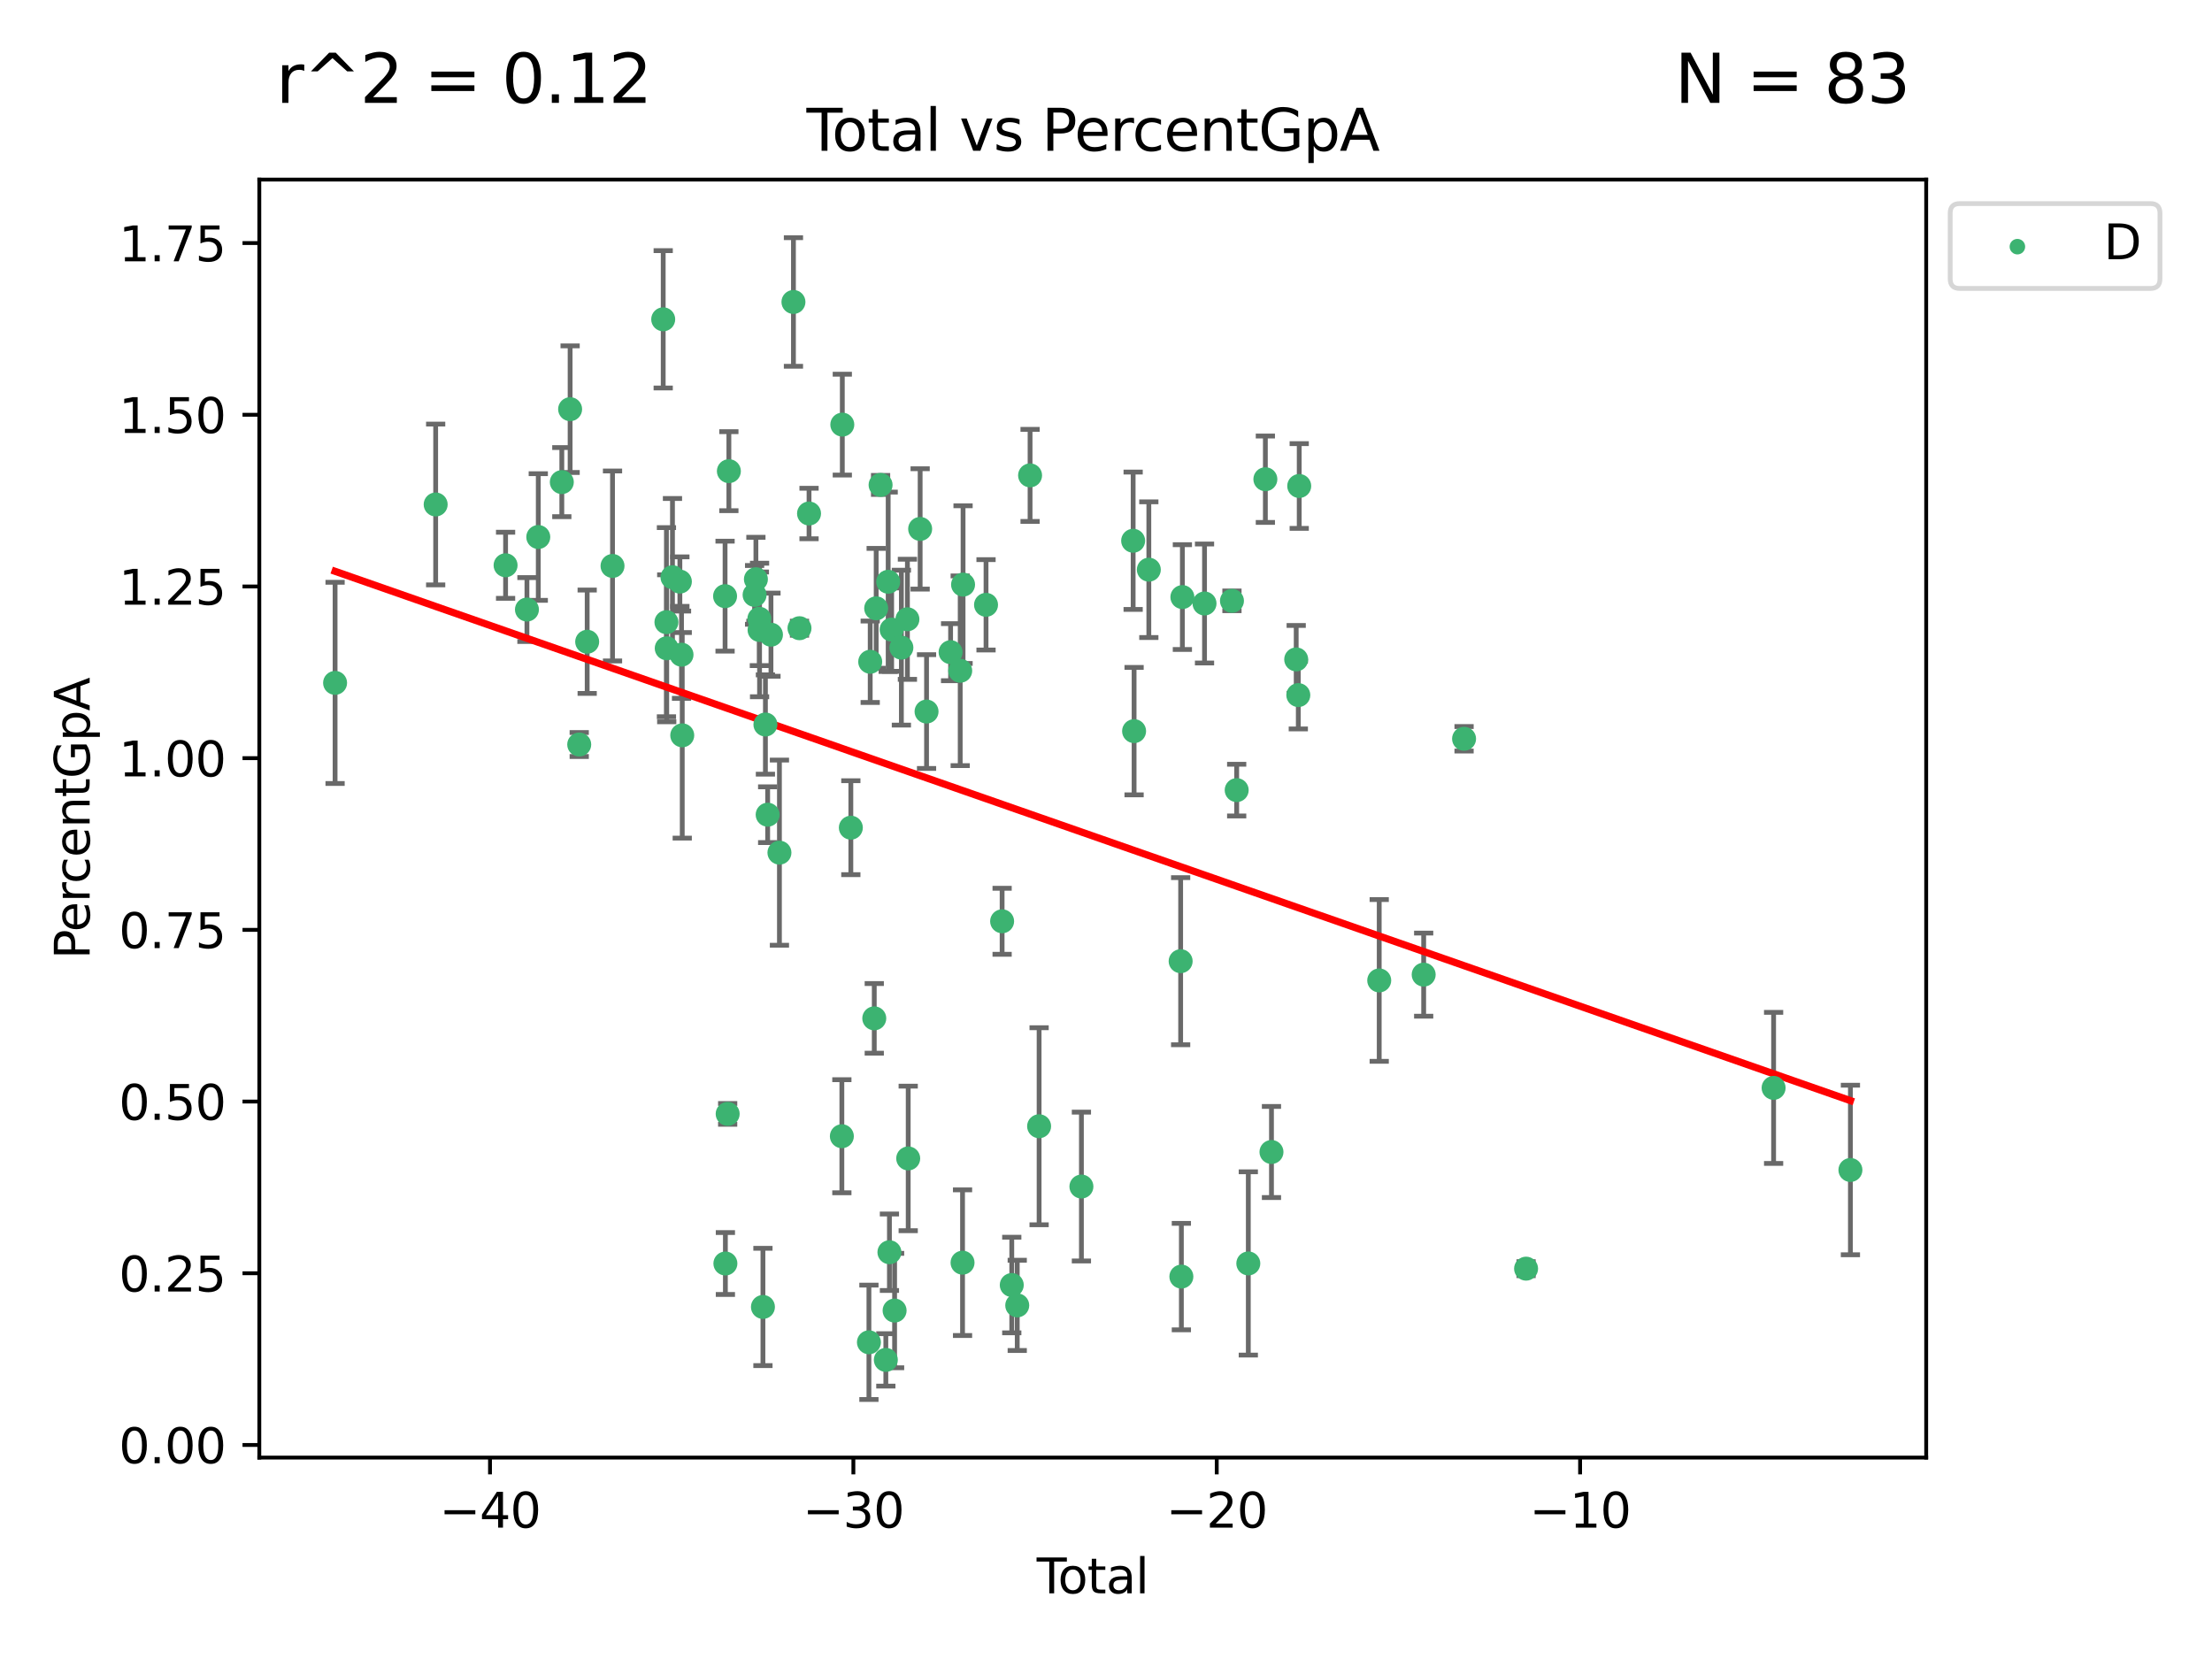 <?xml version="1.0" encoding="utf-8" standalone="no"?>
<!DOCTYPE svg PUBLIC "-//W3C//DTD SVG 1.1//EN"
  "http://www.w3.org/Graphics/SVG/1.1/DTD/svg11.dtd">
<svg xmlns:xlink="http://www.w3.org/1999/xlink" width="460.8pt" height="345.6pt" viewBox="0 0 460.8 345.6" xmlns="http://www.w3.org/2000/svg" version="1.1">
 <defs>
  <style type="text/css">*{stroke-linejoin: round; stroke-linecap: butt}</style>
 </defs>
 <g id="figure_1">
  <g id="patch_1">
   <path d="M 0 345.6 
L 460.8 345.6 
L 460.8 0 
L 0 0 
z
" style="fill: #ffffff"/>
  </g>
  <g id="axes_1">
   <g id="patch_2">
    <path d="M 54.02 303.64 
L 401.26 303.64 
L 401.26 37.411 
L 54.02 37.411 
z
" style="fill: #ffffff"/>
   </g>
   <g id="PathCollection_1">
    <defs>
     <path id="med873f51f0" d="M 0 1.118 
C 0.297 1.118 0.581 1 0.791 0.791 
C 1 0.581 1.118 0.297 1.118 0 
C 1.118 -0.297 1 -0.581 0.791 -0.791 
C 0.581 -1 0.297 -1.118 0 -1.118 
C -0.297 -1.118 -0.581 -1 -0.791 -0.791 
C -1 -0.581 -1.118 -0.297 -1.118 0 
C -1.118 0.297 -1 0.581 -0.791 0.791 
C -0.581 1 -0.297 1.118 0 1.118 
z
" style="stroke: #3cb371"/>
    </defs>
    <g clip-path="url(#pd690753bc2)">
     <use xlink:href="#med873f51f0" x="69.804" y="142.258" style="fill: #3cb371; stroke: #3cb371"/>
     <use xlink:href="#med873f51f0" x="90.757" y="105.092" style="fill: #3cb371; stroke: #3cb371"/>
     <use xlink:href="#med873f51f0" x="105.322" y="117.758" style="fill: #3cb371; stroke: #3cb371"/>
     <use xlink:href="#med873f51f0" x="109.771" y="126.98" style="fill: #3cb371; stroke: #3cb371"/>
     <use xlink:href="#med873f51f0" x="112.133" y="111.871" style="fill: #3cb371; stroke: #3cb371"/>
     <use xlink:href="#med873f51f0" x="117.037" y="100.431" style="fill: #3cb371; stroke: #3cb371"/>
     <use xlink:href="#med873f51f0" x="118.766" y="85.241" style="fill: #3cb371; stroke: #3cb371"/>
     <use xlink:href="#med873f51f0" x="120.663" y="155.096" style="fill: #3cb371; stroke: #3cb371"/>
     <use xlink:href="#med873f51f0" x="122.32" y="133.687" style="fill: #3cb371; stroke: #3cb371"/>
     <use xlink:href="#med873f51f0" x="127.599" y="117.898" style="fill: #3cb371; stroke: #3cb371"/>
     <use xlink:href="#med873f51f0" x="138.158" y="66.518" style="fill: #3cb371; stroke: #3cb371"/>
     <use xlink:href="#med873f51f0" x="138.832" y="129.611" style="fill: #3cb371; stroke: #3cb371"/>
     <use xlink:href="#med873f51f0" x="138.892" y="135.049" style="fill: #3cb371; stroke: #3cb371"/>
     <use xlink:href="#med873f51f0" x="140.088" y="120.245" style="fill: #3cb371; stroke: #3cb371"/>
     <use xlink:href="#med873f51f0" x="141.631" y="121.157" style="fill: #3cb371; stroke: #3cb371"/>
     <use xlink:href="#med873f51f0" x="141.972" y="136.386" style="fill: #3cb371; stroke: #3cb371"/>
     <use xlink:href="#med873f51f0" x="142.124" y="153.183" style="fill: #3cb371; stroke: #3cb371"/>
     <use xlink:href="#med873f51f0" x="151.045" y="124.189" style="fill: #3cb371; stroke: #3cb371"/>
     <use xlink:href="#med873f51f0" x="151.112" y="263.211" style="fill: #3cb371; stroke: #3cb371"/>
     <use xlink:href="#med873f51f0" x="151.587" y="232.043" style="fill: #3cb371; stroke: #3cb371"/>
     <use xlink:href="#med873f51f0" x="151.838" y="98.151" style="fill: #3cb371; stroke: #3cb371"/>
     <use xlink:href="#med873f51f0" x="157.196" y="123.928" style="fill: #3cb371; stroke: #3cb371"/>
     <use xlink:href="#med873f51f0" x="157.469" y="120.665" style="fill: #3cb371; stroke: #3cb371"/>
     <use xlink:href="#med873f51f0" x="158.19" y="128.906" style="fill: #3cb371; stroke: #3cb371"/>
     <use xlink:href="#med873f51f0" x="158.231" y="131.236" style="fill: #3cb371; stroke: #3cb371"/>
     <use xlink:href="#med873f51f0" x="158.934" y="272.261" style="fill: #3cb371; stroke: #3cb371"/>
     <use xlink:href="#med873f51f0" x="159.451" y="150.93" style="fill: #3cb371; stroke: #3cb371"/>
     <use xlink:href="#med873f51f0" x="159.918" y="169.716" style="fill: #3cb371; stroke: #3cb371"/>
     <use xlink:href="#med873f51f0" x="160.607" y="132.218" style="fill: #3cb371; stroke: #3cb371"/>
     <use xlink:href="#med873f51f0" x="162.371" y="177.623" style="fill: #3cb371; stroke: #3cb371"/>
     <use xlink:href="#med873f51f0" x="165.29" y="62.906" style="fill: #3cb371; stroke: #3cb371"/>
     <use xlink:href="#med873f51f0" x="166.549" y="130.868" style="fill: #3cb371; stroke: #3cb371"/>
     <use xlink:href="#med873f51f0" x="168.537" y="106.971" style="fill: #3cb371; stroke: #3cb371"/>
     <use xlink:href="#med873f51f0" x="175.375" y="236.698" style="fill: #3cb371; stroke: #3cb371"/>
     <use xlink:href="#med873f51f0" x="175.468" y="88.456" style="fill: #3cb371; stroke: #3cb371"/>
     <use xlink:href="#med873f51f0" x="177.246" y="172.421" style="fill: #3cb371; stroke: #3cb371"/>
     <use xlink:href="#med873f51f0" x="181.013" y="279.625" style="fill: #3cb371; stroke: #3cb371"/>
     <use xlink:href="#med873f51f0" x="181.28" y="137.857" style="fill: #3cb371; stroke: #3cb371"/>
     <use xlink:href="#med873f51f0" x="182.126" y="212.14" style="fill: #3cb371; stroke: #3cb371"/>
     <use xlink:href="#med873f51f0" x="182.524" y="126.722" style="fill: #3cb371; stroke: #3cb371"/>
     <use xlink:href="#med873f51f0" x="183.442" y="101.016" style="fill: #3cb371; stroke: #3cb371"/>
     <use xlink:href="#med873f51f0" x="184.536" y="283.29" style="fill: #3cb371; stroke: #3cb371"/>
     <use xlink:href="#med873f51f0" x="185.024" y="121.196" style="fill: #3cb371; stroke: #3cb371"/>
     <use xlink:href="#med873f51f0" x="185.284" y="260.864" style="fill: #3cb371; stroke: #3cb371"/>
     <use xlink:href="#med873f51f0" x="185.744" y="131.161" style="fill: #3cb371; stroke: #3cb371"/>
     <use xlink:href="#med873f51f0" x="186.362" y="273.013" style="fill: #3cb371; stroke: #3cb371"/>
     <use xlink:href="#med873f51f0" x="187.775" y="134.914" style="fill: #3cb371; stroke: #3cb371"/>
     <use xlink:href="#med873f51f0" x="189.031" y="129.006" style="fill: #3cb371; stroke: #3cb371"/>
     <use xlink:href="#med873f51f0" x="189.196" y="241.323" style="fill: #3cb371; stroke: #3cb371"/>
     <use xlink:href="#med873f51f0" x="191.684" y="110.186" style="fill: #3cb371; stroke: #3cb371"/>
     <use xlink:href="#med873f51f0" x="193.017" y="148.229" style="fill: #3cb371; stroke: #3cb371"/>
     <use xlink:href="#med873f51f0" x="198.026" y="135.86" style="fill: #3cb371; stroke: #3cb371"/>
     <use xlink:href="#med873f51f0" x="200.03" y="139.732" style="fill: #3cb371; stroke: #3cb371"/>
     <use xlink:href="#med873f51f0" x="200.515" y="263.038" style="fill: #3cb371; stroke: #3cb371"/>
     <use xlink:href="#med873f51f0" x="200.623" y="121.786" style="fill: #3cb371; stroke: #3cb371"/>
     <use xlink:href="#med873f51f0" x="205.408" y="125.998" style="fill: #3cb371; stroke: #3cb371"/>
     <use xlink:href="#med873f51f0" x="208.759" y="191.921" style="fill: #3cb371; stroke: #3cb371"/>
     <use xlink:href="#med873f51f0" x="210.77" y="267.693" style="fill: #3cb371; stroke: #3cb371"/>
     <use xlink:href="#med873f51f0" x="211.91" y="271.933" style="fill: #3cb371; stroke: #3cb371"/>
     <use xlink:href="#med873f51f0" x="214.584" y="99.03" style="fill: #3cb371; stroke: #3cb371"/>
     <use xlink:href="#med873f51f0" x="216.465" y="234.616" style="fill: #3cb371; stroke: #3cb371"/>
     <use xlink:href="#med873f51f0" x="225.278" y="247.179" style="fill: #3cb371; stroke: #3cb371"/>
     <use xlink:href="#med873f51f0" x="236.055" y="112.649" style="fill: #3cb371; stroke: #3cb371"/>
     <use xlink:href="#med873f51f0" x="236.252" y="152.307" style="fill: #3cb371; stroke: #3cb371"/>
     <use xlink:href="#med873f51f0" x="239.322" y="118.673" style="fill: #3cb371; stroke: #3cb371"/>
     <use xlink:href="#med873f51f0" x="245.95" y="200.235" style="fill: #3cb371; stroke: #3cb371"/>
     <use xlink:href="#med873f51f0" x="246.1" y="265.938" style="fill: #3cb371; stroke: #3cb371"/>
     <use xlink:href="#med873f51f0" x="246.311" y="124.381" style="fill: #3cb371; stroke: #3cb371"/>
     <use xlink:href="#med873f51f0" x="250.924" y="125.718" style="fill: #3cb371; stroke: #3cb371"/>
     <use xlink:href="#med873f51f0" x="256.639" y="125.166" style="fill: #3cb371; stroke: #3cb371"/>
     <use xlink:href="#med873f51f0" x="257.624" y="164.595" style="fill: #3cb371; stroke: #3cb371"/>
     <use xlink:href="#med873f51f0" x="260.046" y="263.197" style="fill: #3cb371; stroke: #3cb371"/>
     <use xlink:href="#med873f51f0" x="263.599" y="99.828" style="fill: #3cb371; stroke: #3cb371"/>
     <use xlink:href="#med873f51f0" x="264.871" y="239.982" style="fill: #3cb371; stroke: #3cb371"/>
     <use xlink:href="#med873f51f0" x="270.022" y="137.365" style="fill: #3cb371; stroke: #3cb371"/>
     <use xlink:href="#med873f51f0" x="270.46" y="144.798" style="fill: #3cb371; stroke: #3cb371"/>
     <use xlink:href="#med873f51f0" x="270.652" y="101.242" style="fill: #3cb371; stroke: #3cb371"/>
     <use xlink:href="#med873f51f0" x="287.317" y="204.241" style="fill: #3cb371; stroke: #3cb371"/>
     <use xlink:href="#med873f51f0" x="296.577" y="203.033" style="fill: #3cb371; stroke: #3cb371"/>
     <use xlink:href="#med873f51f0" x="304.992" y="153.903" style="fill: #3cb371; stroke: #3cb371"/>
     <use xlink:href="#med873f51f0" x="317.91" y="264.284" style="fill: #3cb371; stroke: #3cb371"/>
     <use xlink:href="#med873f51f0" x="369.475" y="226.626" style="fill: #3cb371; stroke: #3cb371"/>
     <use xlink:href="#med873f51f0" x="385.476" y="243.728" style="fill: #3cb371; stroke: #3cb371"/>
    </g>
   </g>
   <g id="matplotlib.axis_1">
    <g id="xtick_1">
     <g id="line2d_1">
      <defs>
       <path id="m4801085704" d="M 0 0 
L 0 3.5 
" style="stroke: #000000; stroke-width: 0.8"/>
      </defs>
      <g>
       <use xlink:href="#m4801085704" x="102.077" y="303.64" style="stroke: #000000; stroke-width: 0.8"/>
      </g>
     </g>
     <g id="text_1">
      <!-- −40 -->
      <g transform="translate(91.525 318.238)scale(0.1 -0.1)">
       <defs>
        <path id="DejaVuSans-2212" d="M 678 2272 
L 4684 2272 
L 4684 1741 
L 678 1741 
L 678 2272 
z
" transform="scale(0.016)"/>
        <path id="DejaVuSans-34" d="M 2419 4116 
L 825 1625 
L 2419 1625 
L 2419 4116 
z
M 2253 4666 
L 3047 4666 
L 3047 1625 
L 3713 1625 
L 3713 1100 
L 3047 1100 
L 3047 0 
L 2419 0 
L 2419 1100 
L 313 1100 
L 313 1709 
L 2253 4666 
z
" transform="scale(0.016)"/>
        <path id="DejaVuSans-30" d="M 2034 4250 
Q 1547 4250 1301 3770 
Q 1056 3291 1056 2328 
Q 1056 1369 1301 889 
Q 1547 409 2034 409 
Q 2525 409 2770 889 
Q 3016 1369 3016 2328 
Q 3016 3291 2770 3770 
Q 2525 4250 2034 4250 
z
M 2034 4750 
Q 2819 4750 3233 4129 
Q 3647 3509 3647 2328 
Q 3647 1150 3233 529 
Q 2819 -91 2034 -91 
Q 1250 -91 836 529 
Q 422 1150 422 2328 
Q 422 3509 836 4129 
Q 1250 4750 2034 4750 
z
" transform="scale(0.016)"/>
       </defs>
       <use xlink:href="#DejaVuSans-2212"/>
       <use xlink:href="#DejaVuSans-34" x="83.789"/>
       <use xlink:href="#DejaVuSans-30" x="147.412"/>
      </g>
     </g>
    </g>
    <g id="xtick_2">
     <g id="line2d_2">
      <g>
       <use xlink:href="#m4801085704" x="177.773" y="303.64" style="stroke: #000000; stroke-width: 0.8"/>
      </g>
     </g>
     <g id="text_2">
      <!-- −30 -->
      <g transform="translate(167.22 318.238)scale(0.1 -0.1)">
       <defs>
        <path id="DejaVuSans-33" d="M 2597 2516 
Q 3050 2419 3304 2112 
Q 3559 1806 3559 1356 
Q 3559 666 3084 287 
Q 2609 -91 1734 -91 
Q 1441 -91 1130 -33 
Q 819 25 488 141 
L 488 750 
Q 750 597 1062 519 
Q 1375 441 1716 441 
Q 2309 441 2620 675 
Q 2931 909 2931 1356 
Q 2931 1769 2642 2001 
Q 2353 2234 1838 2234 
L 1294 2234 
L 1294 2753 
L 1863 2753 
Q 2328 2753 2575 2939 
Q 2822 3125 2822 3475 
Q 2822 3834 2567 4026 
Q 2313 4219 1838 4219 
Q 1578 4219 1281 4162 
Q 984 4106 628 3988 
L 628 4550 
Q 988 4650 1302 4700 
Q 1616 4750 1894 4750 
Q 2613 4750 3031 4423 
Q 3450 4097 3450 3541 
Q 3450 3153 3228 2886 
Q 3006 2619 2597 2516 
z
" transform="scale(0.016)"/>
       </defs>
       <use xlink:href="#DejaVuSans-2212"/>
       <use xlink:href="#DejaVuSans-33" x="83.789"/>
       <use xlink:href="#DejaVuSans-30" x="147.412"/>
      </g>
     </g>
    </g>
    <g id="xtick_3">
     <g id="line2d_3">
      <g>
       <use xlink:href="#m4801085704" x="253.468" y="303.64" style="stroke: #000000; stroke-width: 0.8"/>
      </g>
     </g>
     <g id="text_3">
      <!-- −20 -->
      <g transform="translate(242.916 318.238)scale(0.1 -0.1)">
       <defs>
        <path id="DejaVuSans-32" d="M 1228 531 
L 3431 531 
L 3431 0 
L 469 0 
L 469 531 
Q 828 903 1448 1529 
Q 2069 2156 2228 2338 
Q 2531 2678 2651 2914 
Q 2772 3150 2772 3378 
Q 2772 3750 2511 3984 
Q 2250 4219 1831 4219 
Q 1534 4219 1204 4116 
Q 875 4013 500 3803 
L 500 4441 
Q 881 4594 1212 4672 
Q 1544 4750 1819 4750 
Q 2544 4750 2975 4387 
Q 3406 4025 3406 3419 
Q 3406 3131 3298 2873 
Q 3191 2616 2906 2266 
Q 2828 2175 2409 1742 
Q 1991 1309 1228 531 
z
" transform="scale(0.016)"/>
       </defs>
       <use xlink:href="#DejaVuSans-2212"/>
       <use xlink:href="#DejaVuSans-32" x="83.789"/>
       <use xlink:href="#DejaVuSans-30" x="147.412"/>
      </g>
     </g>
    </g>
    <g id="xtick_4">
     <g id="line2d_4">
      <g>
       <use xlink:href="#m4801085704" x="329.164" y="303.64" style="stroke: #000000; stroke-width: 0.8"/>
      </g>
     </g>
     <g id="text_4">
      <!-- −10 -->
      <g transform="translate(318.612 318.238)scale(0.1 -0.1)">
       <defs>
        <path id="DejaVuSans-31" d="M 794 531 
L 1825 531 
L 1825 4091 
L 703 3866 
L 703 4441 
L 1819 4666 
L 2450 4666 
L 2450 531 
L 3481 531 
L 3481 0 
L 794 0 
L 794 531 
z
" transform="scale(0.016)"/>
       </defs>
       <use xlink:href="#DejaVuSans-2212"/>
       <use xlink:href="#DejaVuSans-31" x="83.789"/>
       <use xlink:href="#DejaVuSans-30" x="147.412"/>
      </g>
     </g>
    </g>
    <g id="text_5">
     <!-- Total -->
     <g transform="translate(215.963 331.917)scale(0.1 -0.1)">
      <defs>
       <path id="DejaVuSans-54" d="M -19 4666 
L 3928 4666 
L 3928 4134 
L 2272 4134 
L 2272 0 
L 1638 0 
L 1638 4134 
L -19 4134 
L -19 4666 
z
" transform="scale(0.016)"/>
       <path id="DejaVuSans-6f" d="M 1959 3097 
Q 1497 3097 1228 2736 
Q 959 2375 959 1747 
Q 959 1119 1226 758 
Q 1494 397 1959 397 
Q 2419 397 2687 759 
Q 2956 1122 2956 1747 
Q 2956 2369 2687 2733 
Q 2419 3097 1959 3097 
z
M 1959 3584 
Q 2709 3584 3137 3096 
Q 3566 2609 3566 1747 
Q 3566 888 3137 398 
Q 2709 -91 1959 -91 
Q 1206 -91 779 398 
Q 353 888 353 1747 
Q 353 2609 779 3096 
Q 1206 3584 1959 3584 
z
" transform="scale(0.016)"/>
       <path id="DejaVuSans-74" d="M 1172 4494 
L 1172 3500 
L 2356 3500 
L 2356 3053 
L 1172 3053 
L 1172 1153 
Q 1172 725 1289 603 
Q 1406 481 1766 481 
L 2356 481 
L 2356 0 
L 1766 0 
Q 1100 0 847 248 
Q 594 497 594 1153 
L 594 3053 
L 172 3053 
L 172 3500 
L 594 3500 
L 594 4494 
L 1172 4494 
z
" transform="scale(0.016)"/>
       <path id="DejaVuSans-61" d="M 2194 1759 
Q 1497 1759 1228 1600 
Q 959 1441 959 1056 
Q 959 750 1161 570 
Q 1363 391 1709 391 
Q 2188 391 2477 730 
Q 2766 1069 2766 1631 
L 2766 1759 
L 2194 1759 
z
M 3341 1997 
L 3341 0 
L 2766 0 
L 2766 531 
Q 2569 213 2275 61 
Q 1981 -91 1556 -91 
Q 1019 -91 701 211 
Q 384 513 384 1019 
Q 384 1609 779 1909 
Q 1175 2209 1959 2209 
L 2766 2209 
L 2766 2266 
Q 2766 2663 2505 2880 
Q 2244 3097 1772 3097 
Q 1472 3097 1187 3025 
Q 903 2953 641 2809 
L 641 3341 
Q 956 3463 1253 3523 
Q 1550 3584 1831 3584 
Q 2591 3584 2966 3190 
Q 3341 2797 3341 1997 
z
" transform="scale(0.016)"/>
       <path id="DejaVuSans-6c" d="M 603 4863 
L 1178 4863 
L 1178 0 
L 603 0 
L 603 4863 
z
" transform="scale(0.016)"/>
      </defs>
      <use xlink:href="#DejaVuSans-54"/>
      <use xlink:href="#DejaVuSans-6f" x="44.084"/>
      <use xlink:href="#DejaVuSans-74" x="105.266"/>
      <use xlink:href="#DejaVuSans-61" x="144.475"/>
      <use xlink:href="#DejaVuSans-6c" x="205.754"/>
     </g>
    </g>
   </g>
   <g id="matplotlib.axis_2">
    <g id="ytick_1">
     <g id="line2d_5">
      <defs>
       <path id="mf952690556" d="M 0 0 
L -3.5 0 
" style="stroke: #000000; stroke-width: 0.8"/>
      </defs>
      <g>
       <use xlink:href="#mf952690556" x="54.02" y="301.015" style="stroke: #000000; stroke-width: 0.8"/>
      </g>
     </g>
     <g id="text_6">
      <!-- 0.00 -->
      <g transform="translate(24.754 304.814)scale(0.1 -0.1)">
       <defs>
        <path id="DejaVuSans-2e" d="M 684 794 
L 1344 794 
L 1344 0 
L 684 0 
L 684 794 
z
" transform="scale(0.016)"/>
       </defs>
       <use xlink:href="#DejaVuSans-30"/>
       <use xlink:href="#DejaVuSans-2e" x="63.623"/>
       <use xlink:href="#DejaVuSans-30" x="95.41"/>
       <use xlink:href="#DejaVuSans-30" x="159.033"/>
      </g>
     </g>
    </g>
    <g id="ytick_2">
     <g id="line2d_6">
      <g>
       <use xlink:href="#mf952690556" x="54.02" y="265.246" style="stroke: #000000; stroke-width: 0.8"/>
      </g>
     </g>
     <g id="text_7">
      <!-- 0.25 -->
      <g transform="translate(24.754 269.045)scale(0.1 -0.1)">
       <defs>
        <path id="DejaVuSans-35" d="M 691 4666 
L 3169 4666 
L 3169 4134 
L 1269 4134 
L 1269 2991 
Q 1406 3038 1543 3061 
Q 1681 3084 1819 3084 
Q 2600 3084 3056 2656 
Q 3513 2228 3513 1497 
Q 3513 744 3044 326 
Q 2575 -91 1722 -91 
Q 1428 -91 1123 -41 
Q 819 9 494 109 
L 494 744 
Q 775 591 1075 516 
Q 1375 441 1709 441 
Q 2250 441 2565 725 
Q 2881 1009 2881 1497 
Q 2881 1984 2565 2268 
Q 2250 2553 1709 2553 
Q 1456 2553 1204 2497 
Q 953 2441 691 2322 
L 691 4666 
z
" transform="scale(0.016)"/>
       </defs>
       <use xlink:href="#DejaVuSans-30"/>
       <use xlink:href="#DejaVuSans-2e" x="63.623"/>
       <use xlink:href="#DejaVuSans-32" x="95.41"/>
       <use xlink:href="#DejaVuSans-35" x="159.033"/>
      </g>
     </g>
    </g>
    <g id="ytick_3">
     <g id="line2d_7">
      <g>
       <use xlink:href="#mf952690556" x="54.02" y="229.477" style="stroke: #000000; stroke-width: 0.8"/>
      </g>
     </g>
     <g id="text_8">
      <!-- 0.50 -->
      <g transform="translate(24.754 233.276)scale(0.1 -0.1)">
       <use xlink:href="#DejaVuSans-30"/>
       <use xlink:href="#DejaVuSans-2e" x="63.623"/>
       <use xlink:href="#DejaVuSans-35" x="95.41"/>
       <use xlink:href="#DejaVuSans-30" x="159.033"/>
      </g>
     </g>
    </g>
    <g id="ytick_4">
     <g id="line2d_8">
      <g>
       <use xlink:href="#mf952690556" x="54.02" y="193.707" style="stroke: #000000; stroke-width: 0.8"/>
      </g>
     </g>
     <g id="text_9">
      <!-- 0.75 -->
      <g transform="translate(24.754 197.507)scale(0.1 -0.1)">
       <defs>
        <path id="DejaVuSans-37" d="M 525 4666 
L 3525 4666 
L 3525 4397 
L 1831 0 
L 1172 0 
L 2766 4134 
L 525 4134 
L 525 4666 
z
" transform="scale(0.016)"/>
       </defs>
       <use xlink:href="#DejaVuSans-30"/>
       <use xlink:href="#DejaVuSans-2e" x="63.623"/>
       <use xlink:href="#DejaVuSans-37" x="95.41"/>
       <use xlink:href="#DejaVuSans-35" x="159.033"/>
      </g>
     </g>
    </g>
    <g id="ytick_5">
     <g id="line2d_9">
      <g>
       <use xlink:href="#mf952690556" x="54.02" y="157.938" style="stroke: #000000; stroke-width: 0.8"/>
      </g>
     </g>
     <g id="text_10">
      <!-- 1.00 -->
      <g transform="translate(24.754 161.738)scale(0.1 -0.1)">
       <use xlink:href="#DejaVuSans-31"/>
       <use xlink:href="#DejaVuSans-2e" x="63.623"/>
       <use xlink:href="#DejaVuSans-30" x="95.41"/>
       <use xlink:href="#DejaVuSans-30" x="159.033"/>
      </g>
     </g>
    </g>
    <g id="ytick_6">
     <g id="line2d_10">
      <g>
       <use xlink:href="#mf952690556" x="54.02" y="122.169" style="stroke: #000000; stroke-width: 0.8"/>
      </g>
     </g>
     <g id="text_11">
      <!-- 1.25 -->
      <g transform="translate(24.754 125.968)scale(0.1 -0.1)">
       <use xlink:href="#DejaVuSans-31"/>
       <use xlink:href="#DejaVuSans-2e" x="63.623"/>
       <use xlink:href="#DejaVuSans-32" x="95.41"/>
       <use xlink:href="#DejaVuSans-35" x="159.033"/>
      </g>
     </g>
    </g>
    <g id="ytick_7">
     <g id="line2d_11">
      <g>
       <use xlink:href="#mf952690556" x="54.02" y="86.4" style="stroke: #000000; stroke-width: 0.8"/>
      </g>
     </g>
     <g id="text_12">
      <!-- 1.50 -->
      <g transform="translate(24.754 90.199)scale(0.1 -0.1)">
       <use xlink:href="#DejaVuSans-31"/>
       <use xlink:href="#DejaVuSans-2e" x="63.623"/>
       <use xlink:href="#DejaVuSans-35" x="95.41"/>
       <use xlink:href="#DejaVuSans-30" x="159.033"/>
      </g>
     </g>
    </g>
    <g id="ytick_8">
     <g id="line2d_12">
      <g>
       <use xlink:href="#mf952690556" x="54.02" y="50.631" style="stroke: #000000; stroke-width: 0.8"/>
      </g>
     </g>
     <g id="text_13">
      <!-- 1.75 -->
      <g transform="translate(24.754 54.43)scale(0.1 -0.1)">
       <use xlink:href="#DejaVuSans-31"/>
       <use xlink:href="#DejaVuSans-2e" x="63.623"/>
       <use xlink:href="#DejaVuSans-37" x="95.41"/>
       <use xlink:href="#DejaVuSans-35" x="159.033"/>
      </g>
     </g>
    </g>
    <g id="text_14">
     <!-- PercentGpA -->
     <g transform="translate(18.675 199.802)rotate(-90)scale(0.1 -0.1)">
      <defs>
       <path id="DejaVuSans-50" d="M 1259 4147 
L 1259 2394 
L 2053 2394 
Q 2494 2394 2734 2622 
Q 2975 2850 2975 3272 
Q 2975 3691 2734 3919 
Q 2494 4147 2053 4147 
L 1259 4147 
z
M 628 4666 
L 2053 4666 
Q 2838 4666 3239 4311 
Q 3641 3956 3641 3272 
Q 3641 2581 3239 2228 
Q 2838 1875 2053 1875 
L 1259 1875 
L 1259 0 
L 628 0 
L 628 4666 
z
" transform="scale(0.016)"/>
       <path id="DejaVuSans-65" d="M 3597 1894 
L 3597 1613 
L 953 1613 
Q 991 1019 1311 708 
Q 1631 397 2203 397 
Q 2534 397 2845 478 
Q 3156 559 3463 722 
L 3463 178 
Q 3153 47 2828 -22 
Q 2503 -91 2169 -91 
Q 1331 -91 842 396 
Q 353 884 353 1716 
Q 353 2575 817 3079 
Q 1281 3584 2069 3584 
Q 2775 3584 3186 3129 
Q 3597 2675 3597 1894 
z
M 3022 2063 
Q 3016 2534 2758 2815 
Q 2500 3097 2075 3097 
Q 1594 3097 1305 2825 
Q 1016 2553 972 2059 
L 3022 2063 
z
" transform="scale(0.016)"/>
       <path id="DejaVuSans-72" d="M 2631 2963 
Q 2534 3019 2420 3045 
Q 2306 3072 2169 3072 
Q 1681 3072 1420 2755 
Q 1159 2438 1159 1844 
L 1159 0 
L 581 0 
L 581 3500 
L 1159 3500 
L 1159 2956 
Q 1341 3275 1631 3429 
Q 1922 3584 2338 3584 
Q 2397 3584 2469 3576 
Q 2541 3569 2628 3553 
L 2631 2963 
z
" transform="scale(0.016)"/>
       <path id="DejaVuSans-63" d="M 3122 3366 
L 3122 2828 
Q 2878 2963 2633 3030 
Q 2388 3097 2138 3097 
Q 1578 3097 1268 2742 
Q 959 2388 959 1747 
Q 959 1106 1268 751 
Q 1578 397 2138 397 
Q 2388 397 2633 464 
Q 2878 531 3122 666 
L 3122 134 
Q 2881 22 2623 -34 
Q 2366 -91 2075 -91 
Q 1284 -91 818 406 
Q 353 903 353 1747 
Q 353 2603 823 3093 
Q 1294 3584 2113 3584 
Q 2378 3584 2631 3529 
Q 2884 3475 3122 3366 
z
" transform="scale(0.016)"/>
       <path id="DejaVuSans-6e" d="M 3513 2113 
L 3513 0 
L 2938 0 
L 2938 2094 
Q 2938 2591 2744 2837 
Q 2550 3084 2163 3084 
Q 1697 3084 1428 2787 
Q 1159 2491 1159 1978 
L 1159 0 
L 581 0 
L 581 3500 
L 1159 3500 
L 1159 2956 
Q 1366 3272 1645 3428 
Q 1925 3584 2291 3584 
Q 2894 3584 3203 3211 
Q 3513 2838 3513 2113 
z
" transform="scale(0.016)"/>
       <path id="DejaVuSans-47" d="M 3809 666 
L 3809 1919 
L 2778 1919 
L 2778 2438 
L 4434 2438 
L 4434 434 
Q 4069 175 3628 42 
Q 3188 -91 2688 -91 
Q 1594 -91 976 548 
Q 359 1188 359 2328 
Q 359 3472 976 4111 
Q 1594 4750 2688 4750 
Q 3144 4750 3555 4637 
Q 3966 4525 4313 4306 
L 4313 3634 
Q 3963 3931 3569 4081 
Q 3175 4231 2741 4231 
Q 1884 4231 1454 3753 
Q 1025 3275 1025 2328 
Q 1025 1384 1454 906 
Q 1884 428 2741 428 
Q 3075 428 3337 486 
Q 3600 544 3809 666 
z
" transform="scale(0.016)"/>
       <path id="DejaVuSans-70" d="M 1159 525 
L 1159 -1331 
L 581 -1331 
L 581 3500 
L 1159 3500 
L 1159 2969 
Q 1341 3281 1617 3432 
Q 1894 3584 2278 3584 
Q 2916 3584 3314 3078 
Q 3713 2572 3713 1747 
Q 3713 922 3314 415 
Q 2916 -91 2278 -91 
Q 1894 -91 1617 61 
Q 1341 213 1159 525 
z
M 3116 1747 
Q 3116 2381 2855 2742 
Q 2594 3103 2138 3103 
Q 1681 3103 1420 2742 
Q 1159 2381 1159 1747 
Q 1159 1113 1420 752 
Q 1681 391 2138 391 
Q 2594 391 2855 752 
Q 3116 1113 3116 1747 
z
" transform="scale(0.016)"/>
       <path id="DejaVuSans-41" d="M 2188 4044 
L 1331 1722 
L 3047 1722 
L 2188 4044 
z
M 1831 4666 
L 2547 4666 
L 4325 0 
L 3669 0 
L 3244 1197 
L 1141 1197 
L 716 0 
L 50 0 
L 1831 4666 
z
" transform="scale(0.016)"/>
      </defs>
      <use xlink:href="#DejaVuSans-50"/>
      <use xlink:href="#DejaVuSans-65" x="56.678"/>
      <use xlink:href="#DejaVuSans-72" x="118.201"/>
      <use xlink:href="#DejaVuSans-63" x="157.064"/>
      <use xlink:href="#DejaVuSans-65" x="212.045"/>
      <use xlink:href="#DejaVuSans-6e" x="273.568"/>
      <use xlink:href="#DejaVuSans-74" x="336.947"/>
      <use xlink:href="#DejaVuSans-47" x="376.156"/>
      <use xlink:href="#DejaVuSans-70" x="453.646"/>
      <use xlink:href="#DejaVuSans-41" x="517.123"/>
     </g>
    </g>
   </g>
   <g id="LineCollection_1">
    <path d="M 69.804 163.214 
L 69.804 121.301 
" clip-path="url(#pd690753bc2)" style="fill: none; stroke: #696969"/>
    <path d="M 90.757 121.839 
L 90.757 88.344 
" clip-path="url(#pd690753bc2)" style="fill: none; stroke: #696969"/>
    <path d="M 105.322 124.641 
L 105.322 110.874 
" clip-path="url(#pd690753bc2)" style="fill: none; stroke: #696969"/>
    <path d="M 109.771 133.638 
L 109.771 120.323 
" clip-path="url(#pd690753bc2)" style="fill: none; stroke: #696969"/>
    <path d="M 112.133 125.06 
L 112.133 98.681 
" clip-path="url(#pd690753bc2)" style="fill: none; stroke: #696969"/>
    <path d="M 117.037 107.63 
L 117.037 93.232 
" clip-path="url(#pd690753bc2)" style="fill: none; stroke: #696969"/>
    <path d="M 118.766 98.428 
L 118.766 72.054 
" clip-path="url(#pd690753bc2)" style="fill: none; stroke: #696969"/>
    <path d="M 120.663 157.592 
L 120.663 152.599 
" clip-path="url(#pd690753bc2)" style="fill: none; stroke: #696969"/>
    <path d="M 122.32 144.455 
L 122.32 122.918 
" clip-path="url(#pd690753bc2)" style="fill: none; stroke: #696969"/>
    <path d="M 127.599 137.686 
L 127.599 98.11 
" clip-path="url(#pd690753bc2)" style="fill: none; stroke: #696969"/>
    <path d="M 138.158 80.823 
L 138.158 52.213 
" clip-path="url(#pd690753bc2)" style="fill: none; stroke: #696969"/>
    <path d="M 138.832 149.309 
L 138.832 109.913 
" clip-path="url(#pd690753bc2)" style="fill: none; stroke: #696969"/>
    <path d="M 138.892 150.359 
L 138.892 119.738 
" clip-path="url(#pd690753bc2)" style="fill: none; stroke: #696969"/>
    <path d="M 140.088 136.644 
L 140.088 103.845 
" clip-path="url(#pd690753bc2)" style="fill: none; stroke: #696969"/>
    <path d="M 141.631 126.311 
L 141.631 116.002 
" clip-path="url(#pd690753bc2)" style="fill: none; stroke: #696969"/>
    <path d="M 141.972 145.477 
L 141.972 127.295 
" clip-path="url(#pd690753bc2)" style="fill: none; stroke: #696969"/>
    <path d="M 142.124 174.596 
L 142.124 131.771 
" clip-path="url(#pd690753bc2)" style="fill: none; stroke: #696969"/>
    <path d="M 151.045 135.645 
L 151.045 112.734 
" clip-path="url(#pd690753bc2)" style="fill: none; stroke: #696969"/>
    <path d="M 151.112 269.661 
L 151.112 256.76 
" clip-path="url(#pd690753bc2)" style="fill: none; stroke: #696969"/>
    <path d="M 151.587 234.21 
L 151.587 229.875 
" clip-path="url(#pd690753bc2)" style="fill: none; stroke: #696969"/>
    <path d="M 151.838 106.379 
L 151.838 89.923 
" clip-path="url(#pd690753bc2)" style="fill: none; stroke: #696969"/>
    <path d="M 157.196 130.05 
L 157.196 117.806 
" clip-path="url(#pd690753bc2)" style="fill: none; stroke: #696969"/>
    <path d="M 157.469 129.399 
L 157.469 111.93 
" clip-path="url(#pd690753bc2)" style="fill: none; stroke: #696969"/>
    <path d="M 158.19 138.657 
L 158.19 119.156 
" clip-path="url(#pd690753bc2)" style="fill: none; stroke: #696969"/>
    <path d="M 158.231 145.145 
L 158.231 117.327 
" clip-path="url(#pd690753bc2)" style="fill: none; stroke: #696969"/>
    <path d="M 158.934 284.48 
L 158.934 260.042 
" clip-path="url(#pd690753bc2)" style="fill: none; stroke: #696969"/>
    <path d="M 159.451 161.272 
L 159.451 140.587 
" clip-path="url(#pd690753bc2)" style="fill: none; stroke: #696969"/>
    <path d="M 159.918 175.523 
L 159.918 163.909 
" clip-path="url(#pd690753bc2)" style="fill: none; stroke: #696969"/>
    <path d="M 160.607 140.879 
L 160.607 123.556 
" clip-path="url(#pd690753bc2)" style="fill: none; stroke: #696969"/>
    <path d="M 162.371 196.911 
L 162.371 158.335 
" clip-path="url(#pd690753bc2)" style="fill: none; stroke: #696969"/>
    <path d="M 165.29 76.299 
L 165.29 49.513 
" clip-path="url(#pd690753bc2)" style="fill: none; stroke: #696969"/>
    <path d="M 166.549 132.337 
L 166.549 129.399 
" clip-path="url(#pd690753bc2)" style="fill: none; stroke: #696969"/>
    <path d="M 168.537 112.232 
L 168.537 101.71 
" clip-path="url(#pd690753bc2)" style="fill: none; stroke: #696969"/>
    <path d="M 175.375 248.474 
L 175.375 224.921 
" clip-path="url(#pd690753bc2)" style="fill: none; stroke: #696969"/>
    <path d="M 175.468 98.958 
L 175.468 77.954 
" clip-path="url(#pd690753bc2)" style="fill: none; stroke: #696969"/>
    <path d="M 177.246 182.206 
L 177.246 162.636 
" clip-path="url(#pd690753bc2)" style="fill: none; stroke: #696969"/>
    <path d="M 181.013 291.539 
L 181.013 267.712 
" clip-path="url(#pd690753bc2)" style="fill: none; stroke: #696969"/>
    <path d="M 181.28 146.339 
L 181.28 129.375 
" clip-path="url(#pd690753bc2)" style="fill: none; stroke: #696969"/>
    <path d="M 182.126 219.393 
L 182.126 204.888 
" clip-path="url(#pd690753bc2)" style="fill: none; stroke: #696969"/>
    <path d="M 182.524 139.203 
L 182.524 114.241 
" clip-path="url(#pd690753bc2)" style="fill: none; stroke: #696969"/>
    <path d="M 183.442 102.996 
L 183.442 99.036 
" clip-path="url(#pd690753bc2)" style="fill: none; stroke: #696969"/>
    <path d="M 184.536 288.748 
L 184.536 277.832 
" clip-path="url(#pd690753bc2)" style="fill: none; stroke: #696969"/>
    <path d="M 185.024 139.88 
L 185.024 102.511 
" clip-path="url(#pd690753bc2)" style="fill: none; stroke: #696969"/>
    <path d="M 185.284 268.829 
L 185.284 252.899 
" clip-path="url(#pd690753bc2)" style="fill: none; stroke: #696969"/>
    <path d="M 185.744 139.843 
L 185.744 122.48 
" clip-path="url(#pd690753bc2)" style="fill: none; stroke: #696969"/>
    <path d="M 186.362 284.929 
L 186.362 261.097 
" clip-path="url(#pd690753bc2)" style="fill: none; stroke: #696969"/>
    <path d="M 187.775 151.049 
L 187.775 118.779 
" clip-path="url(#pd690753bc2)" style="fill: none; stroke: #696969"/>
    <path d="M 189.031 141.52 
L 189.031 116.493 
" clip-path="url(#pd690753bc2)" style="fill: none; stroke: #696969"/>
    <path d="M 189.196 256.377 
L 189.196 226.268 
" clip-path="url(#pd690753bc2)" style="fill: none; stroke: #696969"/>
    <path d="M 191.684 122.722 
L 191.684 97.649 
" clip-path="url(#pd690753bc2)" style="fill: none; stroke: #696969"/>
    <path d="M 193.017 160.082 
L 193.017 136.376 
" clip-path="url(#pd690753bc2)" style="fill: none; stroke: #696969"/>
    <path d="M 198.026 141.802 
L 198.026 129.917 
" clip-path="url(#pd690753bc2)" style="fill: none; stroke: #696969"/>
    <path d="M 200.03 159.491 
L 200.03 119.973 
" clip-path="url(#pd690753bc2)" style="fill: none; stroke: #696969"/>
    <path d="M 200.515 278.211 
L 200.515 247.865 
" clip-path="url(#pd690753bc2)" style="fill: none; stroke: #696969"/>
    <path d="M 200.623 138.209 
L 200.623 105.364 
" clip-path="url(#pd690753bc2)" style="fill: none; stroke: #696969"/>
    <path d="M 205.408 135.411 
L 205.408 116.585 
" clip-path="url(#pd690753bc2)" style="fill: none; stroke: #696969"/>
    <path d="M 208.759 198.796 
L 208.759 185.045 
" clip-path="url(#pd690753bc2)" style="fill: none; stroke: #696969"/>
    <path d="M 210.77 277.655 
L 210.77 257.731 
" clip-path="url(#pd690753bc2)" style="fill: none; stroke: #696969"/>
    <path d="M 211.91 281.332 
L 211.91 262.534 
" clip-path="url(#pd690753bc2)" style="fill: none; stroke: #696969"/>
    <path d="M 214.584 108.618 
L 214.584 89.443 
" clip-path="url(#pd690753bc2)" style="fill: none; stroke: #696969"/>
    <path d="M 216.465 255.138 
L 216.465 214.095 
" clip-path="url(#pd690753bc2)" style="fill: none; stroke: #696969"/>
    <path d="M 225.278 262.68 
L 225.278 231.678 
" clip-path="url(#pd690753bc2)" style="fill: none; stroke: #696969"/>
    <path d="M 236.055 126.956 
L 236.055 98.341 
" clip-path="url(#pd690753bc2)" style="fill: none; stroke: #696969"/>
    <path d="M 236.252 165.582 
L 236.252 139.033 
" clip-path="url(#pd690753bc2)" style="fill: none; stroke: #696969"/>
    <path d="M 239.322 132.808 
L 239.322 104.538 
" clip-path="url(#pd690753bc2)" style="fill: none; stroke: #696969"/>
    <path d="M 245.95 217.64 
L 245.95 182.83 
" clip-path="url(#pd690753bc2)" style="fill: none; stroke: #696969"/>
    <path d="M 246.1 277.029 
L 246.1 254.846 
" clip-path="url(#pd690753bc2)" style="fill: none; stroke: #696969"/>
    <path d="M 246.311 135.296 
L 246.311 113.467 
" clip-path="url(#pd690753bc2)" style="fill: none; stroke: #696969"/>
    <path d="M 250.924 138.108 
L 250.924 113.328 
" clip-path="url(#pd690753bc2)" style="fill: none; stroke: #696969"/>
    <path d="M 256.639 127.219 
L 256.639 123.112 
" clip-path="url(#pd690753bc2)" style="fill: none; stroke: #696969"/>
    <path d="M 257.624 169.981 
L 257.624 159.208 
" clip-path="url(#pd690753bc2)" style="fill: none; stroke: #696969"/>
    <path d="M 260.046 282.288 
L 260.046 244.106 
" clip-path="url(#pd690753bc2)" style="fill: none; stroke: #696969"/>
    <path d="M 263.599 108.825 
L 263.599 90.831 
" clip-path="url(#pd690753bc2)" style="fill: none; stroke: #696969"/>
    <path d="M 264.871 249.47 
L 264.871 230.494 
" clip-path="url(#pd690753bc2)" style="fill: none; stroke: #696969"/>
    <path d="M 270.022 144.431 
L 270.022 130.299 
" clip-path="url(#pd690753bc2)" style="fill: none; stroke: #696969"/>
    <path d="M 270.46 151.851 
L 270.46 137.744 
" clip-path="url(#pd690753bc2)" style="fill: none; stroke: #696969"/>
    <path d="M 270.652 110.066 
L 270.652 92.419 
" clip-path="url(#pd690753bc2)" style="fill: none; stroke: #696969"/>
    <path d="M 287.317 221.088 
L 287.317 187.395 
" clip-path="url(#pd690753bc2)" style="fill: none; stroke: #696969"/>
    <path d="M 296.577 211.689 
L 296.577 194.377 
" clip-path="url(#pd690753bc2)" style="fill: none; stroke: #696969"/>
    <path d="M 304.992 156.454 
L 304.992 151.352 
" clip-path="url(#pd690753bc2)" style="fill: none; stroke: #696969"/>
    <path d="M 317.91 265.742 
L 317.91 262.827 
" clip-path="url(#pd690753bc2)" style="fill: none; stroke: #696969"/>
    <path d="M 369.475 242.361 
L 369.475 210.891 
" clip-path="url(#pd690753bc2)" style="fill: none; stroke: #696969"/>
    <path d="M 385.476 261.391 
L 385.476 226.065 
" clip-path="url(#pd690753bc2)" style="fill: none; stroke: #696969"/>
   </g>
   <g id="line2d_13">
    <defs>
     <path id="m369c56429d" d="M 2 0 
L -2 -0 
" style="stroke: #696969"/>
    </defs>
    <g clip-path="url(#pd690753bc2)">
     <use xlink:href="#m369c56429d" x="69.804" y="163.214" style="fill: #696969; stroke: #696969"/>
     <use xlink:href="#m369c56429d" x="90.757" y="121.839" style="fill: #696969; stroke: #696969"/>
     <use xlink:href="#m369c56429d" x="105.322" y="124.641" style="fill: #696969; stroke: #696969"/>
     <use xlink:href="#m369c56429d" x="109.771" y="133.638" style="fill: #696969; stroke: #696969"/>
     <use xlink:href="#m369c56429d" x="112.133" y="125.06" style="fill: #696969; stroke: #696969"/>
     <use xlink:href="#m369c56429d" x="117.037" y="107.63" style="fill: #696969; stroke: #696969"/>
     <use xlink:href="#m369c56429d" x="118.766" y="98.428" style="fill: #696969; stroke: #696969"/>
     <use xlink:href="#m369c56429d" x="120.663" y="157.592" style="fill: #696969; stroke: #696969"/>
     <use xlink:href="#m369c56429d" x="122.32" y="144.455" style="fill: #696969; stroke: #696969"/>
     <use xlink:href="#m369c56429d" x="127.599" y="137.686" style="fill: #696969; stroke: #696969"/>
     <use xlink:href="#m369c56429d" x="138.158" y="80.823" style="fill: #696969; stroke: #696969"/>
     <use xlink:href="#m369c56429d" x="138.832" y="149.309" style="fill: #696969; stroke: #696969"/>
     <use xlink:href="#m369c56429d" x="138.892" y="150.359" style="fill: #696969; stroke: #696969"/>
     <use xlink:href="#m369c56429d" x="140.088" y="136.644" style="fill: #696969; stroke: #696969"/>
     <use xlink:href="#m369c56429d" x="141.631" y="126.311" style="fill: #696969; stroke: #696969"/>
     <use xlink:href="#m369c56429d" x="141.972" y="145.477" style="fill: #696969; stroke: #696969"/>
     <use xlink:href="#m369c56429d" x="142.124" y="174.596" style="fill: #696969; stroke: #696969"/>
     <use xlink:href="#m369c56429d" x="151.045" y="135.645" style="fill: #696969; stroke: #696969"/>
     <use xlink:href="#m369c56429d" x="151.112" y="269.661" style="fill: #696969; stroke: #696969"/>
     <use xlink:href="#m369c56429d" x="151.587" y="234.21" style="fill: #696969; stroke: #696969"/>
     <use xlink:href="#m369c56429d" x="151.838" y="106.379" style="fill: #696969; stroke: #696969"/>
     <use xlink:href="#m369c56429d" x="157.196" y="130.05" style="fill: #696969; stroke: #696969"/>
     <use xlink:href="#m369c56429d" x="157.469" y="129.399" style="fill: #696969; stroke: #696969"/>
     <use xlink:href="#m369c56429d" x="158.19" y="138.657" style="fill: #696969; stroke: #696969"/>
     <use xlink:href="#m369c56429d" x="158.231" y="145.145" style="fill: #696969; stroke: #696969"/>
     <use xlink:href="#m369c56429d" x="158.934" y="284.48" style="fill: #696969; stroke: #696969"/>
     <use xlink:href="#m369c56429d" x="159.451" y="161.272" style="fill: #696969; stroke: #696969"/>
     <use xlink:href="#m369c56429d" x="159.918" y="175.523" style="fill: #696969; stroke: #696969"/>
     <use xlink:href="#m369c56429d" x="160.607" y="140.879" style="fill: #696969; stroke: #696969"/>
     <use xlink:href="#m369c56429d" x="162.371" y="196.911" style="fill: #696969; stroke: #696969"/>
     <use xlink:href="#m369c56429d" x="165.29" y="76.299" style="fill: #696969; stroke: #696969"/>
     <use xlink:href="#m369c56429d" x="166.549" y="132.337" style="fill: #696969; stroke: #696969"/>
     <use xlink:href="#m369c56429d" x="168.537" y="112.232" style="fill: #696969; stroke: #696969"/>
     <use xlink:href="#m369c56429d" x="175.375" y="248.474" style="fill: #696969; stroke: #696969"/>
     <use xlink:href="#m369c56429d" x="175.468" y="98.958" style="fill: #696969; stroke: #696969"/>
     <use xlink:href="#m369c56429d" x="177.246" y="182.206" style="fill: #696969; stroke: #696969"/>
     <use xlink:href="#m369c56429d" x="181.013" y="291.539" style="fill: #696969; stroke: #696969"/>
     <use xlink:href="#m369c56429d" x="181.28" y="146.339" style="fill: #696969; stroke: #696969"/>
     <use xlink:href="#m369c56429d" x="182.126" y="219.393" style="fill: #696969; stroke: #696969"/>
     <use xlink:href="#m369c56429d" x="182.524" y="139.203" style="fill: #696969; stroke: #696969"/>
     <use xlink:href="#m369c56429d" x="183.442" y="102.996" style="fill: #696969; stroke: #696969"/>
     <use xlink:href="#m369c56429d" x="184.536" y="288.748" style="fill: #696969; stroke: #696969"/>
     <use xlink:href="#m369c56429d" x="185.024" y="139.88" style="fill: #696969; stroke: #696969"/>
     <use xlink:href="#m369c56429d" x="185.284" y="268.829" style="fill: #696969; stroke: #696969"/>
     <use xlink:href="#m369c56429d" x="185.744" y="139.843" style="fill: #696969; stroke: #696969"/>
     <use xlink:href="#m369c56429d" x="186.362" y="284.929" style="fill: #696969; stroke: #696969"/>
     <use xlink:href="#m369c56429d" x="187.775" y="151.049" style="fill: #696969; stroke: #696969"/>
     <use xlink:href="#m369c56429d" x="189.031" y="141.52" style="fill: #696969; stroke: #696969"/>
     <use xlink:href="#m369c56429d" x="189.196" y="256.377" style="fill: #696969; stroke: #696969"/>
     <use xlink:href="#m369c56429d" x="191.684" y="122.722" style="fill: #696969; stroke: #696969"/>
     <use xlink:href="#m369c56429d" x="193.017" y="160.082" style="fill: #696969; stroke: #696969"/>
     <use xlink:href="#m369c56429d" x="198.026" y="141.802" style="fill: #696969; stroke: #696969"/>
     <use xlink:href="#m369c56429d" x="200.03" y="159.491" style="fill: #696969; stroke: #696969"/>
     <use xlink:href="#m369c56429d" x="200.515" y="278.211" style="fill: #696969; stroke: #696969"/>
     <use xlink:href="#m369c56429d" x="200.623" y="138.209" style="fill: #696969; stroke: #696969"/>
     <use xlink:href="#m369c56429d" x="205.408" y="135.411" style="fill: #696969; stroke: #696969"/>
     <use xlink:href="#m369c56429d" x="208.759" y="198.796" style="fill: #696969; stroke: #696969"/>
     <use xlink:href="#m369c56429d" x="210.77" y="277.655" style="fill: #696969; stroke: #696969"/>
     <use xlink:href="#m369c56429d" x="211.91" y="281.332" style="fill: #696969; stroke: #696969"/>
     <use xlink:href="#m369c56429d" x="214.584" y="108.618" style="fill: #696969; stroke: #696969"/>
     <use xlink:href="#m369c56429d" x="216.465" y="255.138" style="fill: #696969; stroke: #696969"/>
     <use xlink:href="#m369c56429d" x="225.278" y="262.68" style="fill: #696969; stroke: #696969"/>
     <use xlink:href="#m369c56429d" x="236.055" y="126.956" style="fill: #696969; stroke: #696969"/>
     <use xlink:href="#m369c56429d" x="236.252" y="165.582" style="fill: #696969; stroke: #696969"/>
     <use xlink:href="#m369c56429d" x="239.322" y="132.808" style="fill: #696969; stroke: #696969"/>
     <use xlink:href="#m369c56429d" x="245.95" y="217.64" style="fill: #696969; stroke: #696969"/>
     <use xlink:href="#m369c56429d" x="246.1" y="277.029" style="fill: #696969; stroke: #696969"/>
     <use xlink:href="#m369c56429d" x="246.311" y="135.296" style="fill: #696969; stroke: #696969"/>
     <use xlink:href="#m369c56429d" x="250.924" y="138.108" style="fill: #696969; stroke: #696969"/>
     <use xlink:href="#m369c56429d" x="256.639" y="127.219" style="fill: #696969; stroke: #696969"/>
     <use xlink:href="#m369c56429d" x="257.624" y="169.981" style="fill: #696969; stroke: #696969"/>
     <use xlink:href="#m369c56429d" x="260.046" y="282.288" style="fill: #696969; stroke: #696969"/>
     <use xlink:href="#m369c56429d" x="263.599" y="108.825" style="fill: #696969; stroke: #696969"/>
     <use xlink:href="#m369c56429d" x="264.871" y="249.47" style="fill: #696969; stroke: #696969"/>
     <use xlink:href="#m369c56429d" x="270.022" y="144.431" style="fill: #696969; stroke: #696969"/>
     <use xlink:href="#m369c56429d" x="270.46" y="151.851" style="fill: #696969; stroke: #696969"/>
     <use xlink:href="#m369c56429d" x="270.652" y="110.066" style="fill: #696969; stroke: #696969"/>
     <use xlink:href="#m369c56429d" x="287.317" y="221.088" style="fill: #696969; stroke: #696969"/>
     <use xlink:href="#m369c56429d" x="296.577" y="211.689" style="fill: #696969; stroke: #696969"/>
     <use xlink:href="#m369c56429d" x="304.992" y="156.454" style="fill: #696969; stroke: #696969"/>
     <use xlink:href="#m369c56429d" x="317.91" y="265.742" style="fill: #696969; stroke: #696969"/>
     <use xlink:href="#m369c56429d" x="369.475" y="242.361" style="fill: #696969; stroke: #696969"/>
     <use xlink:href="#m369c56429d" x="385.476" y="261.391" style="fill: #696969; stroke: #696969"/>
    </g>
   </g>
   <g id="line2d_14">
    <g clip-path="url(#pd690753bc2)">
     <use xlink:href="#m369c56429d" x="69.804" y="121.301" style="fill: #696969; stroke: #696969"/>
     <use xlink:href="#m369c56429d" x="90.757" y="88.344" style="fill: #696969; stroke: #696969"/>
     <use xlink:href="#m369c56429d" x="105.322" y="110.874" style="fill: #696969; stroke: #696969"/>
     <use xlink:href="#m369c56429d" x="109.771" y="120.323" style="fill: #696969; stroke: #696969"/>
     <use xlink:href="#m369c56429d" x="112.133" y="98.681" style="fill: #696969; stroke: #696969"/>
     <use xlink:href="#m369c56429d" x="117.037" y="93.232" style="fill: #696969; stroke: #696969"/>
     <use xlink:href="#m369c56429d" x="118.766" y="72.054" style="fill: #696969; stroke: #696969"/>
     <use xlink:href="#m369c56429d" x="120.663" y="152.599" style="fill: #696969; stroke: #696969"/>
     <use xlink:href="#m369c56429d" x="122.32" y="122.918" style="fill: #696969; stroke: #696969"/>
     <use xlink:href="#m369c56429d" x="127.599" y="98.11" style="fill: #696969; stroke: #696969"/>
     <use xlink:href="#m369c56429d" x="138.158" y="52.213" style="fill: #696969; stroke: #696969"/>
     <use xlink:href="#m369c56429d" x="138.832" y="109.913" style="fill: #696969; stroke: #696969"/>
     <use xlink:href="#m369c56429d" x="138.892" y="119.738" style="fill: #696969; stroke: #696969"/>
     <use xlink:href="#m369c56429d" x="140.088" y="103.845" style="fill: #696969; stroke: #696969"/>
     <use xlink:href="#m369c56429d" x="141.631" y="116.002" style="fill: #696969; stroke: #696969"/>
     <use xlink:href="#m369c56429d" x="141.972" y="127.295" style="fill: #696969; stroke: #696969"/>
     <use xlink:href="#m369c56429d" x="142.124" y="131.771" style="fill: #696969; stroke: #696969"/>
     <use xlink:href="#m369c56429d" x="151.045" y="112.734" style="fill: #696969; stroke: #696969"/>
     <use xlink:href="#m369c56429d" x="151.112" y="256.76" style="fill: #696969; stroke: #696969"/>
     <use xlink:href="#m369c56429d" x="151.587" y="229.875" style="fill: #696969; stroke: #696969"/>
     <use xlink:href="#m369c56429d" x="151.838" y="89.923" style="fill: #696969; stroke: #696969"/>
     <use xlink:href="#m369c56429d" x="157.196" y="117.806" style="fill: #696969; stroke: #696969"/>
     <use xlink:href="#m369c56429d" x="157.469" y="111.93" style="fill: #696969; stroke: #696969"/>
     <use xlink:href="#m369c56429d" x="158.19" y="119.156" style="fill: #696969; stroke: #696969"/>
     <use xlink:href="#m369c56429d" x="158.231" y="117.327" style="fill: #696969; stroke: #696969"/>
     <use xlink:href="#m369c56429d" x="158.934" y="260.042" style="fill: #696969; stroke: #696969"/>
     <use xlink:href="#m369c56429d" x="159.451" y="140.587" style="fill: #696969; stroke: #696969"/>
     <use xlink:href="#m369c56429d" x="159.918" y="163.909" style="fill: #696969; stroke: #696969"/>
     <use xlink:href="#m369c56429d" x="160.607" y="123.556" style="fill: #696969; stroke: #696969"/>
     <use xlink:href="#m369c56429d" x="162.371" y="158.335" style="fill: #696969; stroke: #696969"/>
     <use xlink:href="#m369c56429d" x="165.29" y="49.513" style="fill: #696969; stroke: #696969"/>
     <use xlink:href="#m369c56429d" x="166.549" y="129.399" style="fill: #696969; stroke: #696969"/>
     <use xlink:href="#m369c56429d" x="168.537" y="101.71" style="fill: #696969; stroke: #696969"/>
     <use xlink:href="#m369c56429d" x="175.375" y="224.921" style="fill: #696969; stroke: #696969"/>
     <use xlink:href="#m369c56429d" x="175.468" y="77.954" style="fill: #696969; stroke: #696969"/>
     <use xlink:href="#m369c56429d" x="177.246" y="162.636" style="fill: #696969; stroke: #696969"/>
     <use xlink:href="#m369c56429d" x="181.013" y="267.712" style="fill: #696969; stroke: #696969"/>
     <use xlink:href="#m369c56429d" x="181.28" y="129.375" style="fill: #696969; stroke: #696969"/>
     <use xlink:href="#m369c56429d" x="182.126" y="204.888" style="fill: #696969; stroke: #696969"/>
     <use xlink:href="#m369c56429d" x="182.524" y="114.241" style="fill: #696969; stroke: #696969"/>
     <use xlink:href="#m369c56429d" x="183.442" y="99.036" style="fill: #696969; stroke: #696969"/>
     <use xlink:href="#m369c56429d" x="184.536" y="277.832" style="fill: #696969; stroke: #696969"/>
     <use xlink:href="#m369c56429d" x="185.024" y="102.511" style="fill: #696969; stroke: #696969"/>
     <use xlink:href="#m369c56429d" x="185.284" y="252.899" style="fill: #696969; stroke: #696969"/>
     <use xlink:href="#m369c56429d" x="185.744" y="122.48" style="fill: #696969; stroke: #696969"/>
     <use xlink:href="#m369c56429d" x="186.362" y="261.097" style="fill: #696969; stroke: #696969"/>
     <use xlink:href="#m369c56429d" x="187.775" y="118.779" style="fill: #696969; stroke: #696969"/>
     <use xlink:href="#m369c56429d" x="189.031" y="116.493" style="fill: #696969; stroke: #696969"/>
     <use xlink:href="#m369c56429d" x="189.196" y="226.268" style="fill: #696969; stroke: #696969"/>
     <use xlink:href="#m369c56429d" x="191.684" y="97.649" style="fill: #696969; stroke: #696969"/>
     <use xlink:href="#m369c56429d" x="193.017" y="136.376" style="fill: #696969; stroke: #696969"/>
     <use xlink:href="#m369c56429d" x="198.026" y="129.917" style="fill: #696969; stroke: #696969"/>
     <use xlink:href="#m369c56429d" x="200.03" y="119.973" style="fill: #696969; stroke: #696969"/>
     <use xlink:href="#m369c56429d" x="200.515" y="247.865" style="fill: #696969; stroke: #696969"/>
     <use xlink:href="#m369c56429d" x="200.623" y="105.364" style="fill: #696969; stroke: #696969"/>
     <use xlink:href="#m369c56429d" x="205.408" y="116.585" style="fill: #696969; stroke: #696969"/>
     <use xlink:href="#m369c56429d" x="208.759" y="185.045" style="fill: #696969; stroke: #696969"/>
     <use xlink:href="#m369c56429d" x="210.77" y="257.731" style="fill: #696969; stroke: #696969"/>
     <use xlink:href="#m369c56429d" x="211.91" y="262.534" style="fill: #696969; stroke: #696969"/>
     <use xlink:href="#m369c56429d" x="214.584" y="89.443" style="fill: #696969; stroke: #696969"/>
     <use xlink:href="#m369c56429d" x="216.465" y="214.095" style="fill: #696969; stroke: #696969"/>
     <use xlink:href="#m369c56429d" x="225.278" y="231.678" style="fill: #696969; stroke: #696969"/>
     <use xlink:href="#m369c56429d" x="236.055" y="98.341" style="fill: #696969; stroke: #696969"/>
     <use xlink:href="#m369c56429d" x="236.252" y="139.033" style="fill: #696969; stroke: #696969"/>
     <use xlink:href="#m369c56429d" x="239.322" y="104.538" style="fill: #696969; stroke: #696969"/>
     <use xlink:href="#m369c56429d" x="245.95" y="182.83" style="fill: #696969; stroke: #696969"/>
     <use xlink:href="#m369c56429d" x="246.1" y="254.846" style="fill: #696969; stroke: #696969"/>
     <use xlink:href="#m369c56429d" x="246.311" y="113.467" style="fill: #696969; stroke: #696969"/>
     <use xlink:href="#m369c56429d" x="250.924" y="113.328" style="fill: #696969; stroke: #696969"/>
     <use xlink:href="#m369c56429d" x="256.639" y="123.112" style="fill: #696969; stroke: #696969"/>
     <use xlink:href="#m369c56429d" x="257.624" y="159.208" style="fill: #696969; stroke: #696969"/>
     <use xlink:href="#m369c56429d" x="260.046" y="244.106" style="fill: #696969; stroke: #696969"/>
     <use xlink:href="#m369c56429d" x="263.599" y="90.831" style="fill: #696969; stroke: #696969"/>
     <use xlink:href="#m369c56429d" x="264.871" y="230.494" style="fill: #696969; stroke: #696969"/>
     <use xlink:href="#m369c56429d" x="270.022" y="130.299" style="fill: #696969; stroke: #696969"/>
     <use xlink:href="#m369c56429d" x="270.46" y="137.744" style="fill: #696969; stroke: #696969"/>
     <use xlink:href="#m369c56429d" x="270.652" y="92.419" style="fill: #696969; stroke: #696969"/>
     <use xlink:href="#m369c56429d" x="287.317" y="187.395" style="fill: #696969; stroke: #696969"/>
     <use xlink:href="#m369c56429d" x="296.577" y="194.377" style="fill: #696969; stroke: #696969"/>
     <use xlink:href="#m369c56429d" x="304.992" y="151.352" style="fill: #696969; stroke: #696969"/>
     <use xlink:href="#m369c56429d" x="317.91" y="262.827" style="fill: #696969; stroke: #696969"/>
     <use xlink:href="#m369c56429d" x="369.475" y="210.891" style="fill: #696969; stroke: #696969"/>
     <use xlink:href="#m369c56429d" x="385.476" y="226.065" style="fill: #696969; stroke: #696969"/>
    </g>
   </g>
   <g id="line2d_15">
    <path d="M 69.804 119.015 
L 90.757 126.334 
L 105.322 131.422 
L 109.771 132.976 
L 112.133 133.801 
L 117.037 135.514 
L 118.766 136.118 
L 120.663 136.78 
L 122.32 137.359 
L 127.599 139.203 
L 138.158 142.892 
L 138.832 143.127 
L 138.892 143.148 
L 140.088 143.566 
L 141.631 144.105 
L 141.972 144.224 
L 142.124 144.277 
L 151.045 147.393 
L 151.112 147.416 
L 151.587 147.582 
L 151.838 147.67 
L 157.196 149.541 
L 157.469 149.637 
L 158.19 149.889 
L 158.231 149.903 
L 158.934 150.148 
L 159.451 150.329 
L 159.918 150.492 
L 160.607 150.733 
L 162.371 151.349 
L 165.29 152.369 
L 166.549 152.809 
L 168.537 153.503 
L 175.375 155.891 
L 175.468 155.924 
L 177.246 156.545 
L 181.013 157.861 
L 181.28 157.954 
L 182.126 158.25 
L 182.524 158.389 
L 183.442 158.709 
L 184.536 159.091 
L 185.024 159.262 
L 185.284 159.353 
L 185.744 159.513 
L 186.362 159.729 
L 187.775 160.223 
L 189.031 160.661 
L 189.196 160.719 
L 191.684 161.588 
L 193.017 162.054 
L 198.026 163.803 
L 200.03 164.503 
L 200.515 164.673 
L 200.623 164.71 
L 205.408 166.382 
L 208.759 167.552 
L 210.77 168.255 
L 211.91 168.653 
L 214.584 169.587 
L 216.465 170.244 
L 225.278 173.322 
L 236.055 177.087 
L 236.252 177.156 
L 239.322 178.228 
L 245.95 180.543 
L 246.1 180.596 
L 246.311 180.669 
L 250.924 182.281 
L 256.639 184.277 
L 257.624 184.621 
L 260.046 185.467 
L 263.599 186.708 
L 264.871 187.152 
L 270.022 188.952 
L 270.46 189.105 
L 270.652 189.172 
L 287.317 194.993 
L 296.577 198.227 
L 304.992 201.167 
L 317.91 205.679 
L 369.475 223.69 
L 385.476 229.28 
" clip-path="url(#pd690753bc2)" style="fill: none; stroke: #ff0000; stroke-width: 1.5; stroke-linecap: square"/>
   </g>
   <g id="line2d_16">
    <defs>
     <path id="m384a87aea2" d="M 0 2 
C 0.53 2 1.039 1.789 1.414 1.414 
C 1.789 1.039 2 0.53 2 0 
C 2 -0.53 1.789 -1.039 1.414 -1.414 
C 1.039 -1.789 0.53 -2 0 -2 
C -0.53 -2 -1.039 -1.789 -1.414 -1.414 
C -1.789 -1.039 -2 -0.53 -2 0 
C -2 0.53 -1.789 1.039 -1.414 1.414 
C -1.039 1.789 -0.53 2 0 2 
z
" style="stroke: #3cb371"/>
    </defs>
    <g clip-path="url(#pd690753bc2)">
     <use xlink:href="#m384a87aea2" x="69.804" y="142.258" style="fill: #3cb371; stroke: #3cb371"/>
     <use xlink:href="#m384a87aea2" x="90.757" y="105.092" style="fill: #3cb371; stroke: #3cb371"/>
     <use xlink:href="#m384a87aea2" x="105.322" y="117.758" style="fill: #3cb371; stroke: #3cb371"/>
     <use xlink:href="#m384a87aea2" x="109.771" y="126.98" style="fill: #3cb371; stroke: #3cb371"/>
     <use xlink:href="#m384a87aea2" x="112.133" y="111.871" style="fill: #3cb371; stroke: #3cb371"/>
     <use xlink:href="#m384a87aea2" x="117.037" y="100.431" style="fill: #3cb371; stroke: #3cb371"/>
     <use xlink:href="#m384a87aea2" x="118.766" y="85.241" style="fill: #3cb371; stroke: #3cb371"/>
     <use xlink:href="#m384a87aea2" x="120.663" y="155.096" style="fill: #3cb371; stroke: #3cb371"/>
     <use xlink:href="#m384a87aea2" x="122.32" y="133.687" style="fill: #3cb371; stroke: #3cb371"/>
     <use xlink:href="#m384a87aea2" x="127.599" y="117.898" style="fill: #3cb371; stroke: #3cb371"/>
     <use xlink:href="#m384a87aea2" x="138.158" y="66.518" style="fill: #3cb371; stroke: #3cb371"/>
     <use xlink:href="#m384a87aea2" x="138.832" y="129.611" style="fill: #3cb371; stroke: #3cb371"/>
     <use xlink:href="#m384a87aea2" x="138.892" y="135.049" style="fill: #3cb371; stroke: #3cb371"/>
     <use xlink:href="#m384a87aea2" x="140.088" y="120.245" style="fill: #3cb371; stroke: #3cb371"/>
     <use xlink:href="#m384a87aea2" x="141.631" y="121.157" style="fill: #3cb371; stroke: #3cb371"/>
     <use xlink:href="#m384a87aea2" x="141.972" y="136.386" style="fill: #3cb371; stroke: #3cb371"/>
     <use xlink:href="#m384a87aea2" x="142.124" y="153.183" style="fill: #3cb371; stroke: #3cb371"/>
     <use xlink:href="#m384a87aea2" x="151.045" y="124.189" style="fill: #3cb371; stroke: #3cb371"/>
     <use xlink:href="#m384a87aea2" x="151.112" y="263.211" style="fill: #3cb371; stroke: #3cb371"/>
     <use xlink:href="#m384a87aea2" x="151.587" y="232.043" style="fill: #3cb371; stroke: #3cb371"/>
     <use xlink:href="#m384a87aea2" x="151.838" y="98.151" style="fill: #3cb371; stroke: #3cb371"/>
     <use xlink:href="#m384a87aea2" x="157.196" y="123.928" style="fill: #3cb371; stroke: #3cb371"/>
     <use xlink:href="#m384a87aea2" x="157.469" y="120.665" style="fill: #3cb371; stroke: #3cb371"/>
     <use xlink:href="#m384a87aea2" x="158.19" y="128.906" style="fill: #3cb371; stroke: #3cb371"/>
     <use xlink:href="#m384a87aea2" x="158.231" y="131.236" style="fill: #3cb371; stroke: #3cb371"/>
     <use xlink:href="#m384a87aea2" x="158.934" y="272.261" style="fill: #3cb371; stroke: #3cb371"/>
     <use xlink:href="#m384a87aea2" x="159.451" y="150.93" style="fill: #3cb371; stroke: #3cb371"/>
     <use xlink:href="#m384a87aea2" x="159.918" y="169.716" style="fill: #3cb371; stroke: #3cb371"/>
     <use xlink:href="#m384a87aea2" x="160.607" y="132.218" style="fill: #3cb371; stroke: #3cb371"/>
     <use xlink:href="#m384a87aea2" x="162.371" y="177.623" style="fill: #3cb371; stroke: #3cb371"/>
     <use xlink:href="#m384a87aea2" x="165.29" y="62.906" style="fill: #3cb371; stroke: #3cb371"/>
     <use xlink:href="#m384a87aea2" x="166.549" y="130.868" style="fill: #3cb371; stroke: #3cb371"/>
     <use xlink:href="#m384a87aea2" x="168.537" y="106.971" style="fill: #3cb371; stroke: #3cb371"/>
     <use xlink:href="#m384a87aea2" x="175.375" y="236.698" style="fill: #3cb371; stroke: #3cb371"/>
     <use xlink:href="#m384a87aea2" x="175.468" y="88.456" style="fill: #3cb371; stroke: #3cb371"/>
     <use xlink:href="#m384a87aea2" x="177.246" y="172.421" style="fill: #3cb371; stroke: #3cb371"/>
     <use xlink:href="#m384a87aea2" x="181.013" y="279.625" style="fill: #3cb371; stroke: #3cb371"/>
     <use xlink:href="#m384a87aea2" x="181.28" y="137.857" style="fill: #3cb371; stroke: #3cb371"/>
     <use xlink:href="#m384a87aea2" x="182.126" y="212.14" style="fill: #3cb371; stroke: #3cb371"/>
     <use xlink:href="#m384a87aea2" x="182.524" y="126.722" style="fill: #3cb371; stroke: #3cb371"/>
     <use xlink:href="#m384a87aea2" x="183.442" y="101.016" style="fill: #3cb371; stroke: #3cb371"/>
     <use xlink:href="#m384a87aea2" x="184.536" y="283.29" style="fill: #3cb371; stroke: #3cb371"/>
     <use xlink:href="#m384a87aea2" x="185.024" y="121.196" style="fill: #3cb371; stroke: #3cb371"/>
     <use xlink:href="#m384a87aea2" x="185.284" y="260.864" style="fill: #3cb371; stroke: #3cb371"/>
     <use xlink:href="#m384a87aea2" x="185.744" y="131.161" style="fill: #3cb371; stroke: #3cb371"/>
     <use xlink:href="#m384a87aea2" x="186.362" y="273.013" style="fill: #3cb371; stroke: #3cb371"/>
     <use xlink:href="#m384a87aea2" x="187.775" y="134.914" style="fill: #3cb371; stroke: #3cb371"/>
     <use xlink:href="#m384a87aea2" x="189.031" y="129.006" style="fill: #3cb371; stroke: #3cb371"/>
     <use xlink:href="#m384a87aea2" x="189.196" y="241.323" style="fill: #3cb371; stroke: #3cb371"/>
     <use xlink:href="#m384a87aea2" x="191.684" y="110.186" style="fill: #3cb371; stroke: #3cb371"/>
     <use xlink:href="#m384a87aea2" x="193.017" y="148.229" style="fill: #3cb371; stroke: #3cb371"/>
     <use xlink:href="#m384a87aea2" x="198.026" y="135.86" style="fill: #3cb371; stroke: #3cb371"/>
     <use xlink:href="#m384a87aea2" x="200.03" y="139.732" style="fill: #3cb371; stroke: #3cb371"/>
     <use xlink:href="#m384a87aea2" x="200.515" y="263.038" style="fill: #3cb371; stroke: #3cb371"/>
     <use xlink:href="#m384a87aea2" x="200.623" y="121.786" style="fill: #3cb371; stroke: #3cb371"/>
     <use xlink:href="#m384a87aea2" x="205.408" y="125.998" style="fill: #3cb371; stroke: #3cb371"/>
     <use xlink:href="#m384a87aea2" x="208.759" y="191.921" style="fill: #3cb371; stroke: #3cb371"/>
     <use xlink:href="#m384a87aea2" x="210.77" y="267.693" style="fill: #3cb371; stroke: #3cb371"/>
     <use xlink:href="#m384a87aea2" x="211.91" y="271.933" style="fill: #3cb371; stroke: #3cb371"/>
     <use xlink:href="#m384a87aea2" x="214.584" y="99.03" style="fill: #3cb371; stroke: #3cb371"/>
     <use xlink:href="#m384a87aea2" x="216.465" y="234.616" style="fill: #3cb371; stroke: #3cb371"/>
     <use xlink:href="#m384a87aea2" x="225.278" y="247.179" style="fill: #3cb371; stroke: #3cb371"/>
     <use xlink:href="#m384a87aea2" x="236.055" y="112.649" style="fill: #3cb371; stroke: #3cb371"/>
     <use xlink:href="#m384a87aea2" x="236.252" y="152.307" style="fill: #3cb371; stroke: #3cb371"/>
     <use xlink:href="#m384a87aea2" x="239.322" y="118.673" style="fill: #3cb371; stroke: #3cb371"/>
     <use xlink:href="#m384a87aea2" x="245.95" y="200.235" style="fill: #3cb371; stroke: #3cb371"/>
     <use xlink:href="#m384a87aea2" x="246.1" y="265.938" style="fill: #3cb371; stroke: #3cb371"/>
     <use xlink:href="#m384a87aea2" x="246.311" y="124.381" style="fill: #3cb371; stroke: #3cb371"/>
     <use xlink:href="#m384a87aea2" x="250.924" y="125.718" style="fill: #3cb371; stroke: #3cb371"/>
     <use xlink:href="#m384a87aea2" x="256.639" y="125.166" style="fill: #3cb371; stroke: #3cb371"/>
     <use xlink:href="#m384a87aea2" x="257.624" y="164.595" style="fill: #3cb371; stroke: #3cb371"/>
     <use xlink:href="#m384a87aea2" x="260.046" y="263.197" style="fill: #3cb371; stroke: #3cb371"/>
     <use xlink:href="#m384a87aea2" x="263.599" y="99.828" style="fill: #3cb371; stroke: #3cb371"/>
     <use xlink:href="#m384a87aea2" x="264.871" y="239.982" style="fill: #3cb371; stroke: #3cb371"/>
     <use xlink:href="#m384a87aea2" x="270.022" y="137.365" style="fill: #3cb371; stroke: #3cb371"/>
     <use xlink:href="#m384a87aea2" x="270.46" y="144.798" style="fill: #3cb371; stroke: #3cb371"/>
     <use xlink:href="#m384a87aea2" x="270.652" y="101.242" style="fill: #3cb371; stroke: #3cb371"/>
     <use xlink:href="#m384a87aea2" x="287.317" y="204.241" style="fill: #3cb371; stroke: #3cb371"/>
     <use xlink:href="#m384a87aea2" x="296.577" y="203.033" style="fill: #3cb371; stroke: #3cb371"/>
     <use xlink:href="#m384a87aea2" x="304.992" y="153.903" style="fill: #3cb371; stroke: #3cb371"/>
     <use xlink:href="#m384a87aea2" x="317.91" y="264.284" style="fill: #3cb371; stroke: #3cb371"/>
     <use xlink:href="#m384a87aea2" x="369.475" y="226.626" style="fill: #3cb371; stroke: #3cb371"/>
     <use xlink:href="#m384a87aea2" x="385.476" y="243.728" style="fill: #3cb371; stroke: #3cb371"/>
    </g>
   </g>
   <g id="patch_3">
    <path d="M 54.02 303.64 
L 54.02 37.411 
" style="fill: none; stroke: #000000; stroke-width: 0.8; stroke-linejoin: miter; stroke-linecap: square"/>
   </g>
   <g id="patch_4">
    <path d="M 401.26 303.64 
L 401.26 37.411 
" style="fill: none; stroke: #000000; stroke-width: 0.8; stroke-linejoin: miter; stroke-linecap: square"/>
   </g>
   <g id="patch_5">
    <path d="M 54.02 303.64 
L 401.26 303.64 
" style="fill: none; stroke: #000000; stroke-width: 0.8; stroke-linejoin: miter; stroke-linecap: square"/>
   </g>
   <g id="patch_6">
    <path d="M 54.02 37.411 
L 401.26 37.411 
" style="fill: none; stroke: #000000; stroke-width: 0.8; stroke-linejoin: miter; stroke-linecap: square"/>
   </g>
   <g id="text_15">
    <!-- N = 83 -->
    <g transform="translate(348.869 21.426)scale(0.14 -0.14)">
     <defs>
      <path id="DejaVuSans-4e" d="M 628 4666 
L 1478 4666 
L 3547 763 
L 3547 4666 
L 4159 4666 
L 4159 0 
L 3309 0 
L 1241 3903 
L 1241 0 
L 628 0 
L 628 4666 
z
" transform="scale(0.016)"/>
      <path id="DejaVuSans-20" transform="scale(0.016)"/>
      <path id="DejaVuSans-3d" d="M 678 2906 
L 4684 2906 
L 4684 2381 
L 678 2381 
L 678 2906 
z
M 678 1631 
L 4684 1631 
L 4684 1100 
L 678 1100 
L 678 1631 
z
" transform="scale(0.016)"/>
      <path id="DejaVuSans-38" d="M 2034 2216 
Q 1584 2216 1326 1975 
Q 1069 1734 1069 1313 
Q 1069 891 1326 650 
Q 1584 409 2034 409 
Q 2484 409 2743 651 
Q 3003 894 3003 1313 
Q 3003 1734 2745 1975 
Q 2488 2216 2034 2216 
z
M 1403 2484 
Q 997 2584 770 2862 
Q 544 3141 544 3541 
Q 544 4100 942 4425 
Q 1341 4750 2034 4750 
Q 2731 4750 3128 4425 
Q 3525 4100 3525 3541 
Q 3525 3141 3298 2862 
Q 3072 2584 2669 2484 
Q 3125 2378 3379 2068 
Q 3634 1759 3634 1313 
Q 3634 634 3220 271 
Q 2806 -91 2034 -91 
Q 1263 -91 848 271 
Q 434 634 434 1313 
Q 434 1759 690 2068 
Q 947 2378 1403 2484 
z
M 1172 3481 
Q 1172 3119 1398 2916 
Q 1625 2713 2034 2713 
Q 2441 2713 2670 2916 
Q 2900 3119 2900 3481 
Q 2900 3844 2670 4047 
Q 2441 4250 2034 4250 
Q 1625 4250 1398 4047 
Q 1172 3844 1172 3481 
z
" transform="scale(0.016)"/>
     </defs>
     <use xlink:href="#DejaVuSans-4e"/>
     <use xlink:href="#DejaVuSans-20" x="74.805"/>
     <use xlink:href="#DejaVuSans-3d" x="106.592"/>
     <use xlink:href="#DejaVuSans-20" x="190.381"/>
     <use xlink:href="#DejaVuSans-38" x="222.168"/>
     <use xlink:href="#DejaVuSans-33" x="285.791"/>
    </g>
   </g>
   <g id="text_16">
    <!-- r^2 = 0.12 -->
    <g transform="translate(57.492 21.426)scale(0.14 -0.14)">
     <defs>
      <path id="DejaVuSans-5e" d="M 2988 4666 
L 4684 2925 
L 4056 2925 
L 2681 4159 
L 1306 2925 
L 678 2925 
L 2375 4666 
L 2988 4666 
z
" transform="scale(0.016)"/>
     </defs>
     <use xlink:href="#DejaVuSans-72"/>
     <use xlink:href="#DejaVuSans-5e" x="41.113"/>
     <use xlink:href="#DejaVuSans-32" x="124.902"/>
     <use xlink:href="#DejaVuSans-20" x="188.525"/>
     <use xlink:href="#DejaVuSans-3d" x="220.312"/>
     <use xlink:href="#DejaVuSans-20" x="304.102"/>
     <use xlink:href="#DejaVuSans-30" x="335.889"/>
     <use xlink:href="#DejaVuSans-2e" x="399.512"/>
     <use xlink:href="#DejaVuSans-31" x="431.299"/>
     <use xlink:href="#DejaVuSans-32" x="494.922"/>
    </g>
   </g>
   <g id="text_17">
    <!-- Total vs PercentGpA -->
    <g transform="translate(168.006 31.411)scale(0.12 -0.12)">
     <defs>
      <path id="DejaVuSans-76" d="M 191 3500 
L 800 3500 
L 1894 563 
L 2988 3500 
L 3597 3500 
L 2284 0 
L 1503 0 
L 191 3500 
z
" transform="scale(0.016)"/>
      <path id="DejaVuSans-73" d="M 2834 3397 
L 2834 2853 
Q 2591 2978 2328 3040 
Q 2066 3103 1784 3103 
Q 1356 3103 1142 2972 
Q 928 2841 928 2578 
Q 928 2378 1081 2264 
Q 1234 2150 1697 2047 
L 1894 2003 
Q 2506 1872 2764 1633 
Q 3022 1394 3022 966 
Q 3022 478 2636 193 
Q 2250 -91 1575 -91 
Q 1294 -91 989 -36 
Q 684 19 347 128 
L 347 722 
Q 666 556 975 473 
Q 1284 391 1588 391 
Q 1994 391 2212 530 
Q 2431 669 2431 922 
Q 2431 1156 2273 1281 
Q 2116 1406 1581 1522 
L 1381 1569 
Q 847 1681 609 1914 
Q 372 2147 372 2553 
Q 372 3047 722 3315 
Q 1072 3584 1716 3584 
Q 2034 3584 2315 3537 
Q 2597 3491 2834 3397 
z
" transform="scale(0.016)"/>
     </defs>
     <use xlink:href="#DejaVuSans-54"/>
     <use xlink:href="#DejaVuSans-6f" x="44.084"/>
     <use xlink:href="#DejaVuSans-74" x="105.266"/>
     <use xlink:href="#DejaVuSans-61" x="144.475"/>
     <use xlink:href="#DejaVuSans-6c" x="205.754"/>
     <use xlink:href="#DejaVuSans-20" x="233.537"/>
     <use xlink:href="#DejaVuSans-76" x="265.324"/>
     <use xlink:href="#DejaVuSans-73" x="324.504"/>
     <use xlink:href="#DejaVuSans-20" x="376.604"/>
     <use xlink:href="#DejaVuSans-50" x="408.391"/>
     <use xlink:href="#DejaVuSans-65" x="465.068"/>
     <use xlink:href="#DejaVuSans-72" x="526.592"/>
     <use xlink:href="#DejaVuSans-63" x="565.455"/>
     <use xlink:href="#DejaVuSans-65" x="620.436"/>
     <use xlink:href="#DejaVuSans-6e" x="681.959"/>
     <use xlink:href="#DejaVuSans-74" x="745.338"/>
     <use xlink:href="#DejaVuSans-47" x="784.547"/>
     <use xlink:href="#DejaVuSans-70" x="862.037"/>
     <use xlink:href="#DejaVuSans-41" x="925.514"/>
    </g>
   </g>
   <g id="legend_1">
    <g id="patch_7">
     <path d="M 408.26 60.089 
L 447.96 60.089 
Q 449.96 60.089 449.96 58.089 
L 449.96 44.411 
Q 449.96 42.411 447.96 42.411 
L 408.26 42.411 
Q 406.26 42.411 406.26 44.411 
L 406.26 58.089 
Q 406.26 60.089 408.26 60.089 
z
" style="fill: #ffffff; opacity: 0.8; stroke: #cccccc; stroke-linejoin: miter"/>
    </g>
    <g id="PathCollection_2">
     <g>
      <use xlink:href="#med873f51f0" x="420.26" y="51.385" style="fill: #3cb371; stroke: #3cb371"/>
     </g>
    </g>
    <g id="text_18">
     <!-- D -->
     <g transform="translate(438.26 54.01)scale(0.1 -0.1)">
      <defs>
       <path id="DejaVuSans-44" d="M 1259 4147 
L 1259 519 
L 2022 519 
Q 2988 519 3436 956 
Q 3884 1394 3884 2338 
Q 3884 3275 3436 3711 
Q 2988 4147 2022 4147 
L 1259 4147 
z
M 628 4666 
L 1925 4666 
Q 3281 4666 3915 4102 
Q 4550 3538 4550 2338 
Q 4550 1131 3912 565 
Q 3275 0 1925 0 
L 628 0 
L 628 4666 
z
" transform="scale(0.016)"/>
      </defs>
      <use xlink:href="#DejaVuSans-44"/>
     </g>
    </g>
   </g>
  </g>
 </g>
 <defs>
  <clipPath id="pd690753bc2">
   <rect x="54.02" y="37.411" width="347.24" height="266.229"/>
  </clipPath>
 </defs>
</svg>
